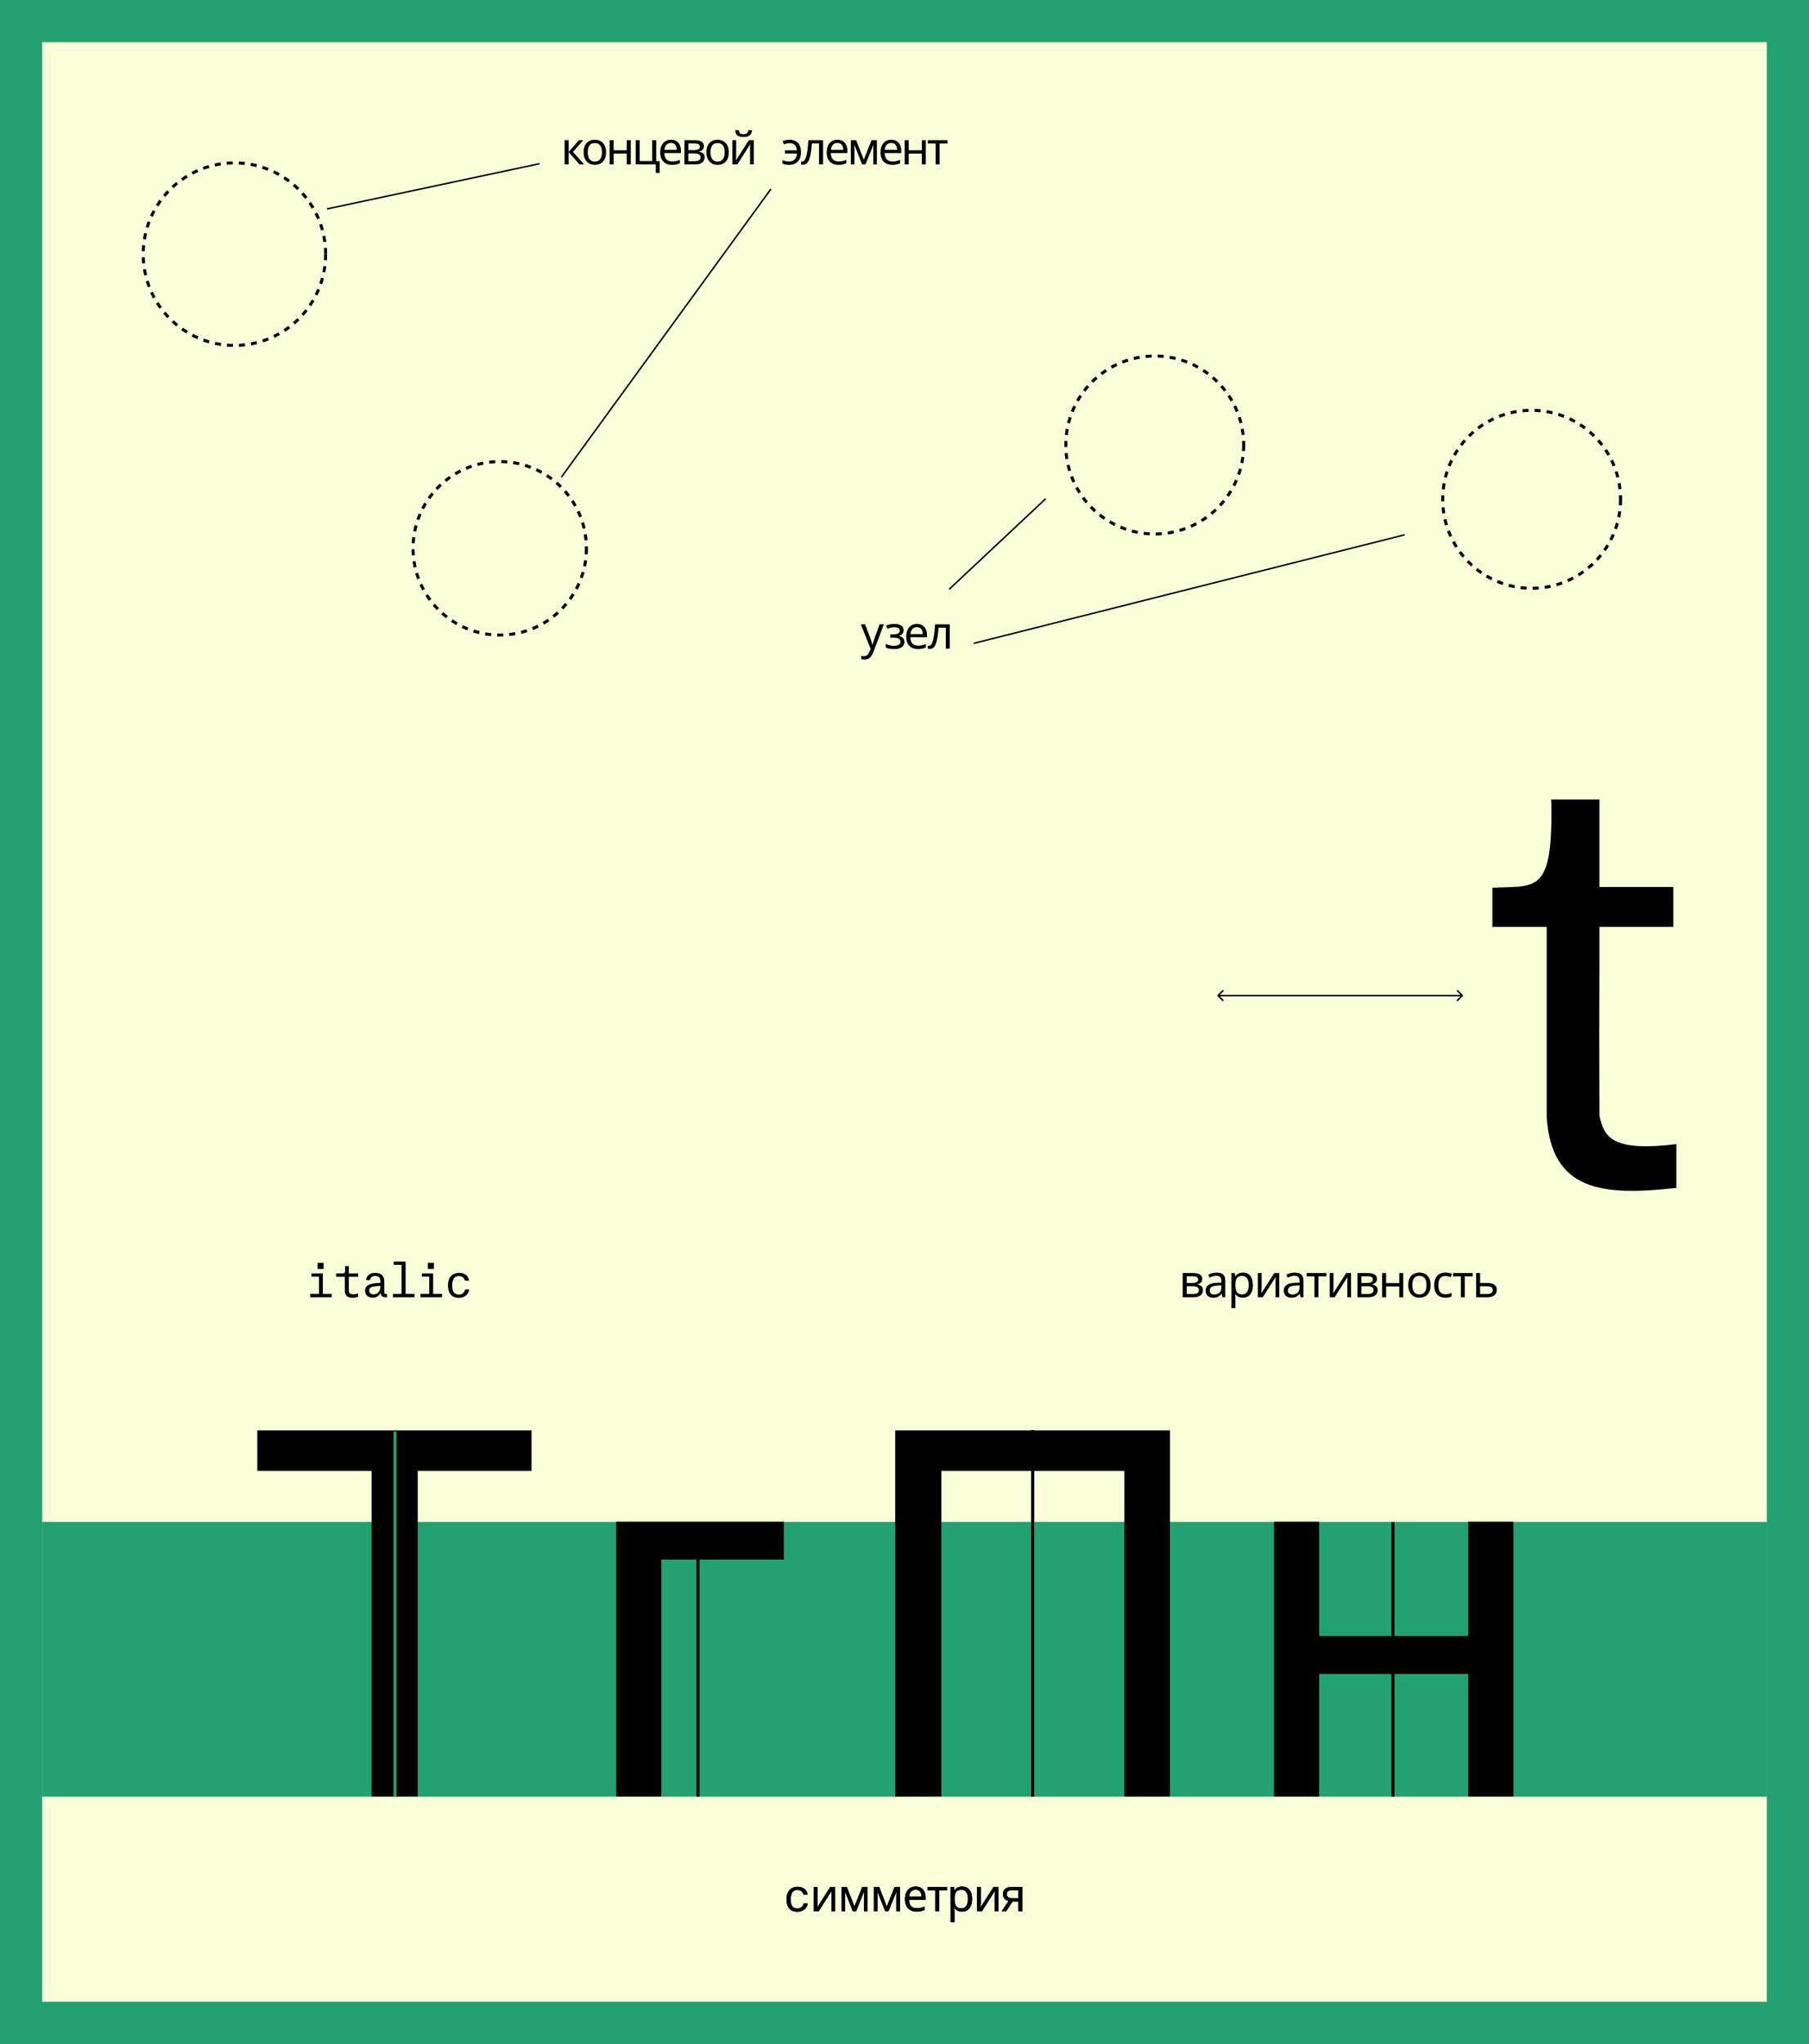 <svg width="1200" height="1355" viewBox="0 0 1200 1355" fill="none" xmlns="http://www.w3.org/2000/svg">
<rect x="0" y="0" width="1200" height="1355" fill="#333333" stroke="none"/>
<rect x="-14" y="14" width="1172" height="1327" transform="matrix(1 0 0 -1 28 1355)" fill="#F9FFD9"/>
<rect x="-14" y="14" width="1172" height="1327" transform="matrix(1 0 0 -1 28 1355)" stroke="#24A172" stroke-width="28"/>
<rect x="28" y="1009" width="1144" height="182" fill="#24A172"/>
<rect x="462" y="1009" width="2" height="182" fill="black"/>
<rect x="684" y="948" width="2" height="243" fill="black"/>
<rect x="923" y="1009" width="2" height="182" fill="black"/>
<path d="M535.71 1255.96H532.92C532.68 1254.52 531.39 1252.93 528.96 1252.93C525.9 1252.93 524.52 1255.33 524.52 1259.02C524.52 1262.83 525.63 1265.23 528.96 1265.23C531.75 1265.23 532.86 1263.16 533.07 1261.84H535.8C535.32 1265.32 532.53 1267.39 528.96 1267.39C524.19 1267.39 521.73 1264.36 521.7 1259.14C521.67 1254.07 524.43 1250.8 529.11 1250.8C532.32 1250.8 535.17 1252.27 535.71 1255.96ZM542.329 1260.73C542.329 1260.91 542.319 1261.17 542.299 1261.51C542.299 1261.83 542.289 1262.18 542.269 1262.56C542.249 1262.92 542.229 1263.27 542.209 1263.61C542.189 1263.93 542.169 1264.19 542.149 1264.39L550.759 1250.92H553.999V1267H551.539V1257.52C551.539 1257.2 551.539 1256.78 551.539 1256.26C551.559 1255.74 551.579 1255.23 551.599 1254.73C551.619 1254.21 551.639 1253.82 551.659 1253.56L543.109 1267H539.839V1250.92H542.329V1260.73ZM575.467 1250.92V1267H573.097V1256.74C573.097 1256.32 573.107 1255.88 573.127 1255.42C573.167 1254.96 573.207 1254.51 573.247 1254.07H573.157L567.907 1267H565.687L560.587 1254.07H560.497C560.537 1254.51 560.557 1254.96 560.557 1255.42C560.577 1255.88 560.587 1256.35 560.587 1256.83V1267H558.217V1250.92H561.727L566.797 1263.85L571.957 1250.92H575.467ZM596.95 1250.92V1267H594.58V1256.74C594.58 1256.32 594.59 1255.88 594.61 1255.42C594.65 1254.96 594.69 1254.51 594.73 1254.07H594.64L589.39 1267H587.17L582.07 1254.07H581.98C582.02 1254.51 582.04 1254.96 582.04 1255.42C582.06 1255.88 582.07 1256.35 582.07 1256.83V1267H579.7V1250.92H583.21L588.28 1263.85L593.44 1250.92H596.95ZM607.392 1250.62C608.772 1250.62 609.952 1250.92 610.932 1251.52C611.932 1252.12 612.692 1252.97 613.212 1254.07C613.752 1255.15 614.022 1256.42 614.022 1257.88V1259.47H603.012C603.052 1261.29 603.512 1262.68 604.392 1263.64C605.292 1264.58 606.542 1265.05 608.142 1265.05C609.162 1265.05 610.062 1264.96 610.842 1264.78C611.642 1264.58 612.462 1264.3 613.302 1263.94V1266.25C612.482 1266.61 611.672 1266.87 610.872 1267.03C610.072 1267.21 609.122 1267.3 608.022 1267.3C606.502 1267.3 605.152 1266.99 603.972 1266.37C602.812 1265.75 601.902 1264.83 601.242 1263.61C600.602 1262.37 600.282 1260.86 600.282 1259.08C600.282 1257.32 600.572 1255.81 601.152 1254.55C601.752 1253.29 602.582 1252.32 603.642 1251.64C604.722 1250.96 605.972 1250.62 607.392 1250.62ZM607.362 1252.78C606.102 1252.78 605.102 1253.19 604.362 1254.01C603.642 1254.81 603.212 1255.93 603.072 1257.37H611.262C611.262 1256.45 611.122 1255.65 610.842 1254.97C610.562 1254.29 610.132 1253.76 609.552 1253.38C608.992 1252.98 608.262 1252.78 607.362 1252.78ZM628.316 1253.14H623.066V1267H620.456V1253.14H615.266V1250.92H628.316V1253.14ZM638.234 1250.62C640.214 1250.62 641.804 1251.31 643.004 1252.69C644.224 1254.07 644.834 1256.15 644.834 1258.93C644.834 1260.75 644.554 1262.29 643.994 1263.55C643.454 1264.79 642.684 1265.73 641.684 1266.37C640.704 1266.99 639.544 1267.3 638.204 1267.3C637.384 1267.3 636.654 1267.19 636.014 1266.97C635.374 1266.75 634.824 1266.47 634.364 1266.13C633.924 1265.77 633.544 1265.38 633.224 1264.96H633.044C633.084 1265.3 633.124 1265.73 633.164 1266.25C633.204 1266.77 633.224 1267.22 633.224 1267.6V1274.2H630.584V1250.92H632.744L633.104 1253.11H633.224C633.544 1252.65 633.924 1252.23 634.364 1251.85C634.824 1251.47 635.364 1251.17 635.984 1250.95C636.624 1250.73 637.374 1250.62 638.234 1250.62ZM637.754 1252.84C636.674 1252.84 635.804 1253.05 635.144 1253.47C634.484 1253.87 634.004 1254.48 633.704 1255.3C633.404 1256.12 633.244 1257.16 633.224 1258.42V1258.93C633.224 1260.25 633.364 1261.37 633.644 1262.29C633.924 1263.21 634.394 1263.91 635.054 1264.39C635.734 1264.87 636.654 1265.11 637.814 1265.11C638.794 1265.11 639.594 1264.84 640.214 1264.3C640.854 1263.76 641.324 1263.03 641.624 1262.11C641.944 1261.17 642.104 1260.1 642.104 1258.9C642.104 1257.06 641.744 1255.59 641.024 1254.49C640.324 1253.39 639.234 1252.84 637.754 1252.84ZM650.631 1260.73C650.631 1260.91 650.621 1261.17 650.601 1261.51C650.601 1261.83 650.591 1262.18 650.571 1262.56C650.551 1262.92 650.531 1263.27 650.511 1263.61C650.491 1263.93 650.471 1264.19 650.451 1264.39L659.061 1250.92H662.301V1267H659.841V1257.52C659.841 1257.2 659.841 1256.78 659.841 1256.26C659.861 1255.74 659.881 1255.23 659.901 1254.73C659.921 1254.21 659.941 1253.82 659.961 1253.56L651.411 1267H648.141V1250.92H650.631V1260.73ZM667.508 1267H664.448L669.038 1260.25C668.418 1260.09 667.818 1259.84 667.238 1259.5C666.658 1259.14 666.188 1258.65 665.828 1258.03C665.468 1257.39 665.288 1256.6 665.288 1255.66C665.288 1254.12 665.808 1252.95 666.848 1252.15C667.888 1251.33 669.268 1250.92 670.988 1250.92H678.188V1267H675.548V1260.61H671.648L667.508 1267ZM667.838 1255.69C667.838 1256.61 668.178 1257.3 668.858 1257.76C669.558 1258.2 670.528 1258.42 671.768 1258.42H675.548V1253.11H671.258C670.038 1253.11 669.158 1253.35 668.618 1253.83C668.098 1254.31 667.838 1254.93 667.838 1255.69Z" fill="black"/>
<circle cx="155.5" cy="168.5" r="60.5" stroke="black" stroke-width="2" stroke-dasharray="4 4"/>
<circle cx="331.5" cy="363.5" r="57.5" stroke="black" stroke-width="2" stroke-dasharray="4 4"/>
<circle cx="766" cy="295" r="59" stroke="black" stroke-width="2" stroke-dasharray="4 4"/>
<circle cx="1016" cy="331" r="59" stroke="black" stroke-width="2" stroke-dasharray="4 4"/>
<path d="M1061 739.5C1064 754.5 1070 763.5 1112 758.5V787.5C1063 793 1029.2 789.7 1026 740.5V614.5H990V588.5C1019 587 1030.5 593.5 1029 530H1061V588H1110V614.5H1061V634.5L1060.88 687.125L1061 739.5Z" fill="black"/>
<path d="M807.646 659.646C807.451 659.842 807.451 660.158 807.646 660.354L810.828 663.536C811.024 663.731 811.34 663.731 811.536 663.536C811.731 663.34 811.731 663.024 811.536 662.828L808.707 660L811.536 657.172C811.731 656.976 811.731 656.66 811.536 656.464C811.34 656.269 811.024 656.269 810.828 656.464L807.646 659.646ZM970.354 660.354C970.549 660.158 970.549 659.842 970.354 659.646L967.172 656.464C966.976 656.269 966.66 656.269 966.464 656.464C966.269 656.66 966.269 656.976 966.464 657.172L969.293 660L966.464 662.828C966.269 663.024 966.269 663.34 966.464 663.536C966.66 663.731 966.976 663.731 967.172 663.536L970.354 660.354ZM808 660.5H970V659.5H808V660.5Z" fill="black"/>
<path d="M571.03 413.92H573.85L577.33 423.07C577.53 423.61 577.71 424.13 577.87 424.63C578.05 425.13 578.21 425.62 578.35 426.1C578.49 426.56 578.6 427.01 578.68 427.45H578.8C578.92 426.95 579.11 426.3 579.37 425.5C579.63 424.68 579.9 423.86 580.18 423.04L583.45 413.92H586.3L579.37 432.22C578.99 433.22 578.54 434.09 578.02 434.83C577.52 435.59 576.9 436.17 576.16 436.57C575.44 436.99 574.56 437.2 573.52 437.2C573.04 437.2 572.62 437.17 572.26 437.11C571.9 437.07 571.59 437.02 571.33 436.96V434.86C571.55 434.9 571.81 434.94 572.11 434.98C572.43 435.02 572.76 435.04 573.1 435.04C573.72 435.04 574.25 434.92 574.69 434.68C575.15 434.46 575.54 434.13 575.86 433.69C576.18 433.27 576.45 432.77 576.67 432.19L577.51 430.06L571.03 413.92ZM593.373 413.62C594.593 413.62 595.653 413.79 596.553 414.13C597.453 414.45 598.153 414.93 598.653 415.57C599.153 416.19 599.403 416.95 599.403 417.85C599.403 418.83 599.133 419.61 598.593 420.19C598.053 420.75 597.313 421.16 596.373 421.42V421.54C597.013 421.72 597.603 421.97 598.143 422.29C598.683 422.61 599.113 423.03 599.433 423.55C599.773 424.07 599.943 424.74 599.943 425.56C599.943 426.44 599.693 427.24 599.193 427.96C598.713 428.68 597.963 429.25 596.943 429.67C595.943 430.09 594.653 430.3 593.073 430.3C592.313 430.3 591.583 430.26 590.883 430.18C590.203 430.1 589.583 429.98 589.023 429.82C588.483 429.66 588.003 429.47 587.583 429.25V426.88C588.263 427.2 589.063 427.49 589.983 427.75C590.923 428.01 591.943 428.14 593.043 428.14C593.843 428.14 594.563 428.05 595.203 427.87C595.863 427.69 596.383 427.41 596.763 427.03C597.143 426.63 597.333 426.09 597.333 425.41C597.333 424.79 597.163 424.29 596.823 423.91C596.483 423.51 595.973 423.21 595.293 423.01C594.633 422.81 593.783 422.71 592.743 422.71H590.583V420.55H592.323C593.703 420.55 594.803 420.37 595.623 420.01C596.463 419.63 596.883 418.99 596.883 418.09C596.883 417.33 596.563 416.76 595.923 416.38C595.303 416 594.403 415.81 593.223 415.81C592.343 415.81 591.563 415.9 590.883 416.08C590.223 416.24 589.493 416.49 588.693 416.83L587.763 414.73C588.623 414.35 589.523 414.07 590.463 413.89C591.403 413.71 592.373 413.62 593.373 413.62ZM608.26 413.62C609.64 413.62 610.82 413.92 611.8 414.52C612.8 415.12 613.56 415.97 614.08 417.07C614.62 418.15 614.89 419.42 614.89 420.88V422.47H603.88C603.92 424.29 604.38 425.68 605.26 426.64C606.16 427.58 607.41 428.05 609.01 428.05C610.03 428.05 610.93 427.96 611.71 427.78C612.51 427.58 613.33 427.3 614.17 426.94V429.25C613.35 429.61 612.54 429.87 611.74 430.03C610.94 430.21 609.99 430.3 608.89 430.3C607.37 430.3 606.02 429.99 604.84 429.37C603.68 428.75 602.77 427.83 602.11 426.61C601.47 425.37 601.15 423.86 601.15 422.08C601.15 420.32 601.44 418.81 602.02 417.55C602.62 416.29 603.45 415.32 604.51 414.64C605.59 413.96 606.84 413.62 608.26 413.62ZM608.23 415.78C606.97 415.78 605.97 416.19 605.23 417.01C604.51 417.81 604.08 418.93 603.94 420.37H612.13C612.13 419.45 611.99 418.65 611.71 417.97C611.43 417.29 611 416.76 610.42 416.38C609.86 415.98 609.13 415.78 608.23 415.78ZM630.024 430H627.354V416.11H622.614C622.414 418.65 622.164 420.82 621.864 422.62C621.564 424.4 621.184 425.85 620.724 426.97C620.264 428.09 619.714 428.91 619.074 429.43C618.434 429.95 617.684 430.21 616.824 430.21C616.564 430.21 616.304 430.19 616.044 430.15C615.804 430.13 615.604 430.08 615.444 430V428.02C615.564 428.06 615.694 428.09 615.834 428.11C615.974 428.13 616.114 428.14 616.254 428.14C616.694 428.14 617.094 427.96 617.454 427.6C617.814 427.24 618.134 426.69 618.414 425.95C618.714 425.21 618.984 424.28 619.224 423.16C619.464 422.02 619.674 420.68 619.854 419.14C620.034 417.6 620.194 415.86 620.334 413.92H630.024V430Z" fill="black"/>
<path d="M384.06 92.92H386.94L380.07 100.66L387.51 109H384.45L377.19 100.84V109H374.55V92.92H377.19V100.72L384.06 92.92ZM402.023 100.93C402.023 102.27 401.843 103.46 401.483 104.5C401.143 105.52 400.643 106.39 399.983 107.11C399.343 107.83 398.553 108.38 397.613 108.76C396.693 109.12 395.663 109.3 394.523 109.3C393.463 109.3 392.483 109.12 391.583 108.76C390.683 108.38 389.903 107.83 389.243 107.11C388.583 106.39 388.063 105.52 387.683 104.5C387.323 103.46 387.143 102.27 387.143 100.93C387.143 99.15 387.443 97.65 388.043 96.43C388.643 95.19 389.503 94.25 390.623 93.61C391.743 92.95 393.073 92.62 394.613 92.62C396.073 92.62 397.353 92.95 398.453 93.61C399.573 94.25 400.443 95.19 401.063 96.43C401.703 97.65 402.023 99.15 402.023 100.93ZM389.873 100.93C389.873 102.19 390.033 103.29 390.353 104.23C390.693 105.15 391.213 105.86 391.913 106.36C392.613 106.86 393.503 107.11 394.583 107.11C395.663 107.11 396.553 106.86 397.253 106.36C397.953 105.86 398.463 105.15 398.783 104.23C399.123 103.29 399.293 102.19 399.293 100.93C399.293 99.65 399.123 98.56 398.783 97.66C398.443 96.76 397.923 96.07 397.223 95.59C396.543 95.09 395.653 94.84 394.553 94.84C392.913 94.84 391.723 95.38 390.983 96.46C390.243 97.54 389.873 99.03 389.873 100.93ZM407.047 92.92V99.61H415.777V92.92H418.417V109H415.777V101.83H407.047V109H404.407V92.92H407.047ZM437.579 114.58H434.999V109H421.709V92.92H424.349V106.78H432.659V92.92H435.299V106.81H437.579V114.58ZM445.074 92.62C446.454 92.62 447.634 92.92 448.614 93.52C449.614 94.12 450.374 94.97 450.894 96.07C451.434 97.15 451.704 98.42 451.704 99.88V101.47H440.694C440.734 103.29 441.194 104.68 442.074 105.64C442.974 106.58 444.224 107.05 445.824 107.05C446.844 107.05 447.744 106.96 448.524 106.78C449.324 106.58 450.144 106.3 450.984 105.94V108.25C450.164 108.61 449.354 108.87 448.554 109.03C447.754 109.21 446.804 109.3 445.704 109.3C444.184 109.3 442.834 108.99 441.654 108.37C440.494 107.75 439.584 106.83 438.924 105.61C438.284 104.37 437.964 102.86 437.964 101.08C437.964 99.32 438.254 97.81 438.834 96.55C439.434 95.29 440.264 94.32 441.324 93.64C442.404 92.96 443.654 92.62 445.074 92.62ZM445.044 94.78C443.784 94.78 442.784 95.19 442.044 96.01C441.324 96.81 440.894 97.93 440.754 99.37H448.944C448.944 98.45 448.804 97.65 448.524 96.97C448.244 96.29 447.814 95.76 447.234 95.38C446.674 94.98 445.944 94.78 445.044 94.78ZM466.927 96.97C466.927 97.97 466.627 98.75 466.027 99.31C465.427 99.87 464.657 100.25 463.717 100.45V100.57C464.717 100.71 465.587 101.07 466.327 101.65C467.067 102.21 467.437 103.09 467.437 104.29C467.437 104.97 467.307 105.6 467.047 106.18C466.807 106.76 466.427 107.26 465.907 107.68C465.387 108.1 464.717 108.43 463.897 108.67C463.077 108.89 462.087 109 460.927 109H453.997V92.92H460.897C462.037 92.92 463.057 93.05 463.957 93.31C464.877 93.55 465.597 93.97 466.117 94.57C466.657 95.15 466.927 95.95 466.927 96.97ZM464.707 104.29C464.707 103.37 464.357 102.71 463.657 102.31C462.957 101.91 461.927 101.71 460.567 101.71H456.637V106.87H460.627C461.947 106.87 462.957 106.68 463.657 106.3C464.357 105.9 464.707 105.23 464.707 104.29ZM464.257 97.3C464.257 96.54 463.977 95.99 463.417 95.65C462.877 95.29 461.987 95.11 460.747 95.11H456.637V99.52H460.267C461.567 99.52 462.557 99.34 463.237 98.98C463.917 98.62 464.257 98.06 464.257 97.3ZM483.462 100.93C483.462 102.27 483.282 103.46 482.922 104.5C482.582 105.52 482.082 106.39 481.422 107.11C480.782 107.83 479.992 108.38 479.052 108.76C478.132 109.12 477.102 109.3 475.962 109.3C474.902 109.3 473.922 109.12 473.022 108.76C472.122 108.38 471.342 107.83 470.682 107.11C470.022 106.39 469.502 105.52 469.122 104.5C468.762 103.46 468.582 102.27 468.582 100.93C468.582 99.15 468.882 97.65 469.482 96.43C470.082 95.19 470.942 94.25 472.062 93.61C473.182 92.95 474.512 92.62 476.052 92.62C477.512 92.62 478.792 92.95 479.892 93.61C481.012 94.25 481.882 95.19 482.502 96.43C483.142 97.65 483.462 99.15 483.462 100.93ZM471.312 100.93C471.312 102.19 471.472 103.29 471.792 104.23C472.132 105.15 472.652 105.86 473.352 106.36C474.052 106.86 474.942 107.11 476.022 107.11C477.102 107.11 477.992 106.86 478.692 106.36C479.392 105.86 479.902 105.15 480.222 104.23C480.562 103.29 480.732 102.19 480.732 100.93C480.732 99.65 480.562 98.56 480.222 97.66C479.882 96.76 479.362 96.07 478.662 95.59C477.982 95.09 477.092 94.84 475.992 94.84C474.352 94.84 473.162 95.38 472.422 96.46C471.682 97.54 471.312 99.03 471.312 100.93ZM498.866 86.26C498.786 87.26 498.536 88.1 498.116 88.78C497.716 89.46 497.116 89.97 496.316 90.31C495.516 90.65 494.476 90.82 493.196 90.82C491.896 90.82 490.846 90.65 490.046 90.31C489.266 89.97 488.696 89.47 488.336 88.81C487.976 88.13 487.756 87.28 487.676 86.26H490.136C490.236 87.34 490.516 88.07 490.976 88.45C491.456 88.81 492.216 88.99 493.256 88.99C494.176 88.99 494.896 88.8 495.416 88.42C495.956 88.02 496.276 87.3 496.376 86.26H498.866ZM488.336 102.73C488.336 102.91 488.326 103.17 488.306 103.51C488.306 103.83 488.296 104.18 488.276 104.56C488.256 104.92 488.236 105.27 488.216 105.61C488.196 105.93 488.176 106.19 488.156 106.39L496.766 92.92H500.006V109H497.546V99.52C497.546 99.2 497.546 98.78 497.546 98.26C497.566 97.74 497.586 97.23 497.606 96.73C497.626 96.21 497.646 95.82 497.666 95.56L489.116 109H485.846V92.92H488.336V102.73ZM523.293 109.3C522.373 109.3 521.573 109.22 520.893 109.06C520.233 108.92 519.613 108.71 519.033 108.43V106.15C519.633 106.39 520.283 106.6 520.983 106.78C521.683 106.96 522.473 107.05 523.353 107.05C524.393 107.05 525.293 106.87 526.053 106.51C526.813 106.13 527.413 105.55 527.853 104.77C528.293 103.99 528.543 103 528.603 101.8H520.683V99.64H528.573C528.433 98 527.963 96.8 527.163 96.04C526.383 95.28 525.233 94.9 523.713 94.9C523.133 94.9 522.493 94.98 521.793 95.14C521.113 95.3 520.503 95.48 519.963 95.68L519.213 93.55C519.793 93.29 520.483 93.07 521.283 92.89C522.083 92.71 522.883 92.62 523.683 92.62C525.183 92.62 526.503 92.9 527.643 93.46C528.803 94.02 529.703 94.91 530.343 96.13C531.003 97.35 531.333 98.96 531.333 100.96C531.333 102.86 530.983 104.43 530.283 105.67C529.603 106.91 528.653 107.83 527.433 108.43C526.233 109.01 524.853 109.3 523.293 109.3ZM545.978 109H543.308V95.11H538.568C538.368 97.65 538.118 99.82 537.818 101.62C537.518 103.4 537.138 104.85 536.678 105.97C536.218 107.09 535.668 107.91 535.028 108.43C534.388 108.95 533.638 109.21 532.778 109.21C532.518 109.21 532.258 109.19 531.998 109.15C531.758 109.13 531.558 109.08 531.398 109V107.02C531.518 107.06 531.648 107.09 531.788 107.11C531.928 107.13 532.068 107.14 532.208 107.14C532.648 107.14 533.048 106.96 533.408 106.6C533.768 106.24 534.088 105.69 534.368 104.95C534.668 104.21 534.938 103.28 535.178 102.16C535.418 101.02 535.628 99.68 535.808 98.14C535.988 96.6 536.148 94.86 536.288 92.92H545.978V109ZM555.491 92.62C556.871 92.62 558.051 92.92 559.031 93.52C560.031 94.12 560.791 94.97 561.311 96.07C561.851 97.15 562.121 98.42 562.121 99.88V101.47H551.111C551.151 103.29 551.611 104.68 552.491 105.64C553.391 106.58 554.641 107.05 556.241 107.05C557.261 107.05 558.161 106.96 558.941 106.78C559.741 106.58 560.561 106.3 561.401 105.94V108.25C560.581 108.61 559.771 108.87 558.971 109.03C558.171 109.21 557.221 109.3 556.121 109.3C554.601 109.3 553.251 108.99 552.071 108.37C550.911 107.75 550.001 106.83 549.341 105.61C548.701 104.37 548.381 102.86 548.381 101.08C548.381 99.32 548.671 97.81 549.251 96.55C549.851 95.29 550.681 94.32 551.741 93.64C552.821 92.96 554.071 92.62 555.491 92.62ZM555.461 94.78C554.201 94.78 553.201 95.19 552.461 96.01C551.741 96.81 551.311 97.93 551.171 99.37H559.361C559.361 98.45 559.221 97.65 558.941 96.97C558.661 96.29 558.231 95.76 557.651 95.38C557.091 94.98 556.361 94.78 555.461 94.78ZM581.665 92.92V109H579.295V98.74C579.295 98.32 579.305 97.88 579.325 97.42C579.365 96.96 579.405 96.51 579.445 96.07H579.355L574.105 109H571.885L566.785 96.07H566.695C566.735 96.51 566.755 96.96 566.755 97.42C566.775 97.88 566.785 98.35 566.785 98.83V109H564.415V92.92H567.925L572.995 105.85L578.155 92.92H581.665ZM591.208 92.62C592.588 92.62 593.768 92.92 594.748 93.52C595.748 94.12 596.508 94.97 597.028 96.07C597.568 97.15 597.838 98.42 597.838 99.88V101.47H586.828C586.868 103.29 587.328 104.68 588.208 105.64C589.108 106.58 590.358 107.05 591.958 107.05C592.978 107.05 593.878 106.96 594.658 106.78C595.458 106.58 596.278 106.3 597.118 105.94V108.25C596.298 108.61 595.488 108.87 594.688 109.03C593.888 109.21 592.938 109.3 591.838 109.3C590.318 109.3 588.968 108.99 587.788 108.37C586.628 107.75 585.718 106.83 585.058 105.61C584.418 104.37 584.098 102.86 584.098 101.08C584.098 99.32 584.388 97.81 584.968 96.55C585.568 95.29 586.398 94.32 587.458 93.64C588.538 92.96 589.788 92.62 591.208 92.62ZM591.178 94.78C589.918 94.78 588.918 95.19 588.178 96.01C587.458 96.81 587.028 97.93 586.888 99.37H595.078C595.078 98.45 594.938 97.65 594.658 96.97C594.378 96.29 593.948 95.76 593.368 95.38C592.808 94.98 592.078 94.78 591.178 94.78ZM602.771 92.92V99.61H611.501V92.92H614.141V109H611.501V101.83H602.771V109H600.131V92.92H602.771ZM628.533 95.14H623.283V109H620.673V95.14H615.483V92.92H628.533V95.14Z" fill="black"/>
<path d="M210.65 841.22V837.2H214.67V841.22H210.65ZM220.07 860H205.76V857.75H211.58V846.35H206.63V844.19H214.16V857.75H220.07V860ZM228.729 855.59V846.44H222.999V844.19H227.259C228.489 844.19 228.909 843.77 228.909 842.54V839.33H231.399V844.19H237.579V846.44H231.399V855.38C231.399 857.45 232.569 858.05 234.219 858.05C235.719 858.05 236.439 857.78 237.579 857.42V859.67C236.709 860 235.599 860.36 234.039 860.36C230.169 860.36 228.729 858.56 228.729 855.59ZM244.889 855.53C244.889 857.21 246.029 858.08 247.799 858.08C249.809 858.08 252.359 856.73 252.359 852.83V852.47C248.939 852.62 246.779 852.89 245.759 853.64C245.159 854.09 244.889 854.69 244.889 855.53ZM252.389 857.15C251.459 859.13 249.719 860.27 247.319 860.27C244.139 860.27 242.189 858.5 242.189 855.68C242.189 853.94 242.939 852.59 244.559 851.78C246.209 850.91 248.819 850.58 252.359 850.46V849.65C252.359 846.98 251.159 845.9 248.909 845.9C246.329 845.9 245.609 847.37 245.489 848.6H242.879C243.059 845.96 245.039 843.8 248.909 843.8C252.569 843.8 254.939 845.51 254.939 849.59V856.61C254.939 857.57 255.209 857.81 256.169 857.81H256.709V860H255.869C253.499 860 252.689 859.13 252.569 857.15H252.389ZM274.938 860H260.628V857.75H266.388V838.52H261.198V836.36H269.058V857.75H274.938V860ZM283.808 841.22V837.2H287.828V841.22H283.808ZM293.228 860H278.918V857.75H284.738V846.35H279.788V844.19H287.318V857.75H293.228V860ZM311.157 848.96H308.367C308.127 847.52 306.837 845.93 304.407 845.93C301.347 845.93 299.967 848.33 299.967 852.02C299.967 855.83 301.077 858.23 304.407 858.23C307.197 858.23 308.307 856.16 308.517 854.84H311.247C310.767 858.32 307.977 860.39 304.407 860.39C299.637 860.39 297.177 857.36 297.147 852.14C297.117 847.07 299.877 843.8 304.557 843.8C307.767 843.8 310.617 845.27 311.157 848.96Z" fill="black"/>
<path d="M797.48 847.97C797.48 848.97 797.18 849.75 796.58 850.31C795.98 850.87 795.21 851.25 794.27 851.45V851.57C795.27 851.71 796.14 852.07 796.88 852.65C797.62 853.21 797.99 854.09 797.99 855.29C797.99 855.97 797.86 856.6 797.6 857.18C797.36 857.76 796.98 858.26 796.46 858.68C795.94 859.1 795.27 859.43 794.45 859.67C793.63 859.89 792.64 860 791.48 860H784.55V843.92H791.45C792.59 843.92 793.61 844.05 794.51 844.31C795.43 844.55 796.15 844.97 796.67 845.57C797.21 846.15 797.48 846.95 797.48 847.97ZM795.26 855.29C795.26 854.37 794.91 853.71 794.21 853.31C793.51 852.91 792.48 852.71 791.12 852.71H787.19V857.87H791.18C792.5 857.87 793.51 857.68 794.21 857.3C794.91 856.9 795.26 856.23 795.26 855.29ZM794.81 848.3C794.81 847.54 794.53 846.99 793.97 846.65C793.43 846.29 792.54 846.11 791.3 846.11H787.19V850.52H790.82C792.12 850.52 793.11 850.34 793.79 849.98C794.47 849.62 794.81 849.06 794.81 848.3ZM807.025 843.65C808.985 843.65 810.435 844.08 811.375 844.94C812.315 845.8 812.785 847.17 812.785 849.05V860H810.865L810.355 857.72H810.235C809.775 858.3 809.295 858.79 808.795 859.19C808.315 859.57 807.755 859.85 807.115 860.03C806.495 860.21 805.735 860.3 804.835 860.3C803.875 860.3 803.005 860.13 802.225 859.79C801.465 859.45 800.865 858.93 800.425 858.23C799.985 857.51 799.765 856.61 799.765 855.53C799.765 853.93 800.395 852.7 801.655 851.84C802.915 850.96 804.855 850.48 807.475 850.4L810.205 850.31V849.35C810.205 848.01 809.915 847.08 809.335 846.56C808.755 846.04 807.935 845.78 806.875 845.78C806.035 845.78 805.235 845.91 804.475 846.17C803.715 846.41 803.005 846.69 802.345 847.01L801.535 845.03C802.235 844.65 803.065 844.33 804.025 844.07C804.985 843.79 805.985 843.65 807.025 843.65ZM807.805 852.23C805.805 852.31 804.415 852.63 803.635 853.19C802.875 853.75 802.495 854.54 802.495 855.56C802.495 856.46 802.765 857.12 803.305 857.54C803.865 857.96 804.575 858.17 805.435 858.17C806.795 858.17 807.925 857.8 808.825 857.06C809.725 856.3 810.175 855.14 810.175 853.58V852.14L807.805 852.23ZM824.502 843.62C826.482 843.62 828.072 844.31 829.272 845.69C830.492 847.07 831.102 849.15 831.102 851.93C831.102 853.75 830.822 855.29 830.262 856.55C829.722 857.79 828.952 858.73 827.952 859.37C826.972 859.99 825.812 860.3 824.472 860.3C823.652 860.3 822.922 860.19 822.282 859.97C821.642 859.75 821.092 859.47 820.632 859.13C820.192 858.77 819.812 858.38 819.492 857.96H819.312C819.352 858.3 819.392 858.73 819.432 859.25C819.472 859.77 819.492 860.22 819.492 860.6V867.2H816.852V843.92H819.012L819.372 846.11H819.492C819.812 845.65 820.192 845.23 820.632 844.85C821.092 844.47 821.632 844.17 822.252 843.95C822.892 843.73 823.642 843.62 824.502 843.62ZM824.022 845.84C822.942 845.84 822.072 846.05 821.412 846.47C820.752 846.87 820.272 847.48 819.972 848.3C819.672 849.12 819.512 850.16 819.492 851.42V851.93C819.492 853.25 819.632 854.37 819.912 855.29C820.192 856.21 820.662 856.91 821.322 857.39C822.002 857.87 822.922 858.11 824.082 858.11C825.062 858.11 825.862 857.84 826.482 857.3C827.122 856.76 827.592 856.03 827.892 855.11C828.212 854.17 828.372 853.1 828.372 851.9C828.372 850.06 828.012 848.59 827.292 847.49C826.592 846.39 825.502 845.84 824.022 845.84ZM836.899 853.73C836.899 853.91 836.889 854.17 836.869 854.51C836.869 854.83 836.859 855.18 836.839 855.56C836.819 855.92 836.799 856.27 836.779 856.61C836.759 856.93 836.739 857.19 836.719 857.39L845.329 843.92H848.569V860H846.109V850.52C846.109 850.2 846.109 849.78 846.109 849.26C846.129 848.74 846.149 848.23 846.169 847.73C846.189 847.21 846.209 846.82 846.229 846.56L837.679 860H834.409V843.92H836.899V853.73ZM858.876 843.65C860.836 843.65 862.286 844.08 863.226 844.94C864.166 845.8 864.636 847.17 864.636 849.05V860H862.716L862.206 857.72H862.086C861.626 858.3 861.146 858.79 860.646 859.19C860.166 859.57 859.606 859.85 858.966 860.03C858.346 860.21 857.586 860.3 856.686 860.3C855.726 860.3 854.856 860.13 854.076 859.79C853.316 859.45 852.716 858.93 852.276 858.23C851.836 857.51 851.616 856.61 851.616 855.53C851.616 853.93 852.246 852.7 853.506 851.84C854.766 850.96 856.706 850.48 859.326 850.4L862.056 850.31V849.35C862.056 848.01 861.766 847.08 861.186 846.56C860.606 846.04 859.786 845.78 858.726 845.78C857.886 845.78 857.086 845.91 856.326 846.17C855.566 846.41 854.856 846.69 854.196 847.01L853.386 845.03C854.086 844.65 854.916 844.33 855.876 844.07C856.836 843.79 857.836 843.65 858.876 843.65ZM859.656 852.23C857.656 852.31 856.266 852.63 855.486 853.19C854.726 853.75 854.346 854.54 854.346 855.56C854.346 856.46 854.616 857.12 855.156 857.54C855.716 857.96 856.426 858.17 857.286 858.17C858.646 858.17 859.776 857.8 860.676 857.06C861.576 856.3 862.026 855.14 862.026 853.58V852.14L859.656 852.23ZM879.802 846.14H874.552V860H871.942V846.14H866.752V843.92H879.802V846.14ZM884.56 853.73C884.56 853.91 884.55 854.17 884.53 854.51C884.53 854.83 884.52 855.18 884.5 855.56C884.48 855.92 884.46 856.27 884.44 856.61C884.42 856.93 884.4 857.19 884.38 857.39L892.99 843.92H896.23V860H893.77V850.52C893.77 850.2 893.77 849.78 893.77 849.26C893.79 848.74 893.81 848.23 893.83 847.73C893.85 847.21 893.87 846.82 893.89 846.56L885.34 860H882.07V843.92H884.56V853.73ZM913.377 847.97C913.377 848.97 913.077 849.75 912.477 850.31C911.877 850.87 911.107 851.25 910.167 851.45V851.57C911.167 851.71 912.037 852.07 912.777 852.65C913.517 853.21 913.887 854.09 913.887 855.29C913.887 855.97 913.757 856.6 913.497 857.18C913.257 857.76 912.877 858.26 912.357 858.68C911.837 859.1 911.167 859.43 910.347 859.67C909.527 859.89 908.537 860 907.377 860H900.447V843.92H907.347C908.487 843.92 909.507 844.05 910.407 844.31C911.327 844.55 912.047 844.97 912.567 845.57C913.107 846.15 913.377 846.95 913.377 847.97ZM911.157 855.29C911.157 854.37 910.807 853.71 910.107 853.31C909.407 852.91 908.377 852.71 907.017 852.71H903.087V857.87H907.077C908.397 857.87 909.407 857.68 910.107 857.3C910.807 856.9 911.157 856.23 911.157 855.29ZM910.707 848.3C910.707 847.54 910.427 846.99 909.867 846.65C909.327 846.29 908.437 846.11 907.197 846.11H903.087V850.52H906.717C908.017 850.52 909.007 850.34 909.687 849.98C910.367 849.62 910.707 849.06 910.707 848.3ZM919.472 843.92V850.61H928.202V843.92H930.842V860H928.202V852.83H919.472V860H916.832V843.92H919.472ZM949.014 851.93C949.014 853.27 948.834 854.46 948.474 855.5C948.134 856.52 947.634 857.39 946.974 858.11C946.334 858.83 945.544 859.38 944.604 859.76C943.684 860.12 942.654 860.3 941.514 860.3C940.454 860.3 939.474 860.12 938.574 859.76C937.674 859.38 936.894 858.83 936.234 858.11C935.574 857.39 935.054 856.52 934.674 855.5C934.314 854.46 934.134 853.27 934.134 851.93C934.134 850.15 934.434 848.65 935.034 847.43C935.634 846.19 936.494 845.25 937.614 844.61C938.734 843.95 940.064 843.62 941.604 843.62C943.064 843.62 944.344 843.95 945.444 844.61C946.564 845.25 947.434 846.19 948.054 847.43C948.694 848.65 949.014 850.15 949.014 851.93ZM936.864 851.93C936.864 853.19 937.024 854.29 937.344 855.23C937.684 856.15 938.204 856.86 938.904 857.36C939.604 857.86 940.494 858.11 941.574 858.11C942.654 858.11 943.544 857.86 944.244 857.36C944.944 856.86 945.454 856.15 945.774 855.23C946.114 854.29 946.284 853.19 946.284 851.93C946.284 850.65 946.114 849.56 945.774 848.66C945.434 847.76 944.914 847.07 944.214 846.59C943.534 846.09 942.644 845.84 941.544 845.84C939.904 845.84 938.714 846.38 937.974 847.46C937.234 848.54 936.864 850.03 936.864 851.93ZM958.748 860.3C957.328 860.3 956.058 860.01 954.938 859.43C953.838 858.85 952.968 857.95 952.328 856.73C951.708 855.51 951.398 853.95 951.398 852.05C951.398 850.07 951.728 848.46 952.388 847.22C953.048 845.98 953.938 845.07 955.058 844.49C956.198 843.91 957.488 843.62 958.928 843.62C959.748 843.62 960.538 843.71 961.298 843.89C962.058 844.05 962.678 844.25 963.158 844.49L962.348 846.68C961.868 846.5 961.308 846.33 960.668 846.17C960.028 846.01 959.428 845.93 958.868 845.93C957.788 845.93 956.898 846.16 956.198 846.62C955.498 847.08 954.978 847.76 954.638 848.66C954.298 849.56 954.128 850.68 954.128 852.02C954.128 853.3 954.298 854.39 954.638 855.29C954.978 856.19 955.488 856.87 956.168 857.33C956.848 857.79 957.698 858.02 958.718 858.02C959.598 858.02 960.368 857.93 961.028 857.75C961.708 857.57 962.328 857.35 962.888 857.09V859.43C962.348 859.71 961.748 859.92 961.088 860.06C960.448 860.22 959.668 860.3 958.748 860.3ZM976.912 846.14H971.662V860H969.052V846.14H963.862V843.92H976.912V846.14ZM986.59 850.52C987.99 850.52 989.15 850.69 990.07 851.03C990.99 851.37 991.68 851.88 992.14 852.56C992.62 853.22 992.86 854.06 992.86 855.08C992.86 856.08 992.63 856.95 992.17 857.69C991.73 858.43 991.04 859 990.1 859.4C989.16 859.8 987.95 860 986.47 860H979.18V843.92H981.82V850.52H986.59ZM990.22 855.23C990.22 854.25 989.87 853.59 989.17 853.25C988.49 852.89 987.53 852.71 986.29 852.71H981.82V857.87H986.35C987.47 857.87 988.39 857.67 989.11 857.27C989.85 856.87 990.22 856.19 990.22 855.23Z" fill="black"/>
<line x1="629.658" y1="390.635" x2="693.658" y2="330.635" stroke="black"/>
<line x1="645.878" y1="426.515" x2="931.878" y2="354.515" stroke="black"/>
<line x1="511.404" y1="125.294" x2="372.404" y2="316.294" stroke="black"/>
<line x1="216.896" y1="138.511" x2="357.896" y2="108.511" stroke="black"/>
<rect x="28" y="1009" width="1144" height="182" fill="#24A172"/>
<path d="M277.104 1191H246.504V975.1H170.684V948.24H352.584V975.1H277.104V1191ZM519.97 1008.76V1033.92H438.71V1191H408.79V1008.76H519.97ZM593.84 1191V948.24H776.08V1191H745.82V975.1H624.44V1191H593.84ZM875.052 1008.76V1084.58H973.992V1008.76H1003.91V1191H973.992V1109.74H875.052V1191H845.132V1008.76H875.052Z" fill="black"/>
<rect x="261" y="949" width="2" height="242" fill="#24A172"/>
<rect x="462" y="1009" width="2" height="182" fill="black"/>
<rect x="684" y="948" width="2" height="243" fill="black"/>
<rect x="923" y="1009" width="2" height="182" fill="black"/>
<path d="M535.71 1255.96H532.92C532.68 1254.52 531.39 1252.93 528.96 1252.93C525.9 1252.93 524.52 1255.33 524.52 1259.02C524.52 1262.83 525.63 1265.23 528.96 1265.23C531.75 1265.23 532.86 1263.16 533.07 1261.84H535.8C535.32 1265.32 532.53 1267.39 528.96 1267.39C524.19 1267.39 521.73 1264.36 521.7 1259.14C521.67 1254.07 524.43 1250.8 529.11 1250.8C532.32 1250.8 535.17 1252.27 535.71 1255.96ZM542.329 1260.73C542.329 1260.91 542.319 1261.17 542.299 1261.51C542.299 1261.83 542.289 1262.18 542.269 1262.56C542.249 1262.92 542.229 1263.27 542.209 1263.61C542.189 1263.93 542.169 1264.19 542.149 1264.39L550.759 1250.92H553.999V1267H551.539V1257.52C551.539 1257.2 551.539 1256.78 551.539 1256.26C551.559 1255.74 551.579 1255.23 551.599 1254.73C551.619 1254.21 551.639 1253.82 551.659 1253.56L543.109 1267H539.839V1250.92H542.329V1260.73ZM575.467 1250.92V1267H573.097V1256.74C573.097 1256.32 573.107 1255.88 573.127 1255.42C573.167 1254.96 573.207 1254.51 573.247 1254.07H573.157L567.907 1267H565.687L560.587 1254.07H560.497C560.537 1254.51 560.557 1254.96 560.557 1255.42C560.577 1255.88 560.587 1256.35 560.587 1256.83V1267H558.217V1250.92H561.727L566.797 1263.85L571.957 1250.92H575.467ZM596.95 1250.92V1267H594.58V1256.74C594.58 1256.32 594.59 1255.88 594.61 1255.42C594.65 1254.96 594.69 1254.51 594.73 1254.07H594.64L589.39 1267H587.17L582.07 1254.07H581.98C582.02 1254.51 582.04 1254.96 582.04 1255.42C582.06 1255.88 582.07 1256.35 582.07 1256.83V1267H579.7V1250.92H583.21L588.28 1263.85L593.44 1250.92H596.95ZM607.392 1250.62C608.772 1250.62 609.952 1250.92 610.932 1251.52C611.932 1252.12 612.692 1252.97 613.212 1254.07C613.752 1255.15 614.022 1256.42 614.022 1257.88V1259.47H603.012C603.052 1261.29 603.512 1262.68 604.392 1263.64C605.292 1264.58 606.542 1265.05 608.142 1265.05C609.162 1265.05 610.062 1264.96 610.842 1264.78C611.642 1264.58 612.462 1264.3 613.302 1263.94V1266.25C612.482 1266.61 611.672 1266.87 610.872 1267.03C610.072 1267.21 609.122 1267.3 608.022 1267.3C606.502 1267.3 605.152 1266.99 603.972 1266.37C602.812 1265.75 601.902 1264.83 601.242 1263.61C600.602 1262.37 600.282 1260.86 600.282 1259.08C600.282 1257.32 600.572 1255.81 601.152 1254.55C601.752 1253.29 602.582 1252.32 603.642 1251.64C604.722 1250.96 605.972 1250.62 607.392 1250.62ZM607.362 1252.78C606.102 1252.78 605.102 1253.19 604.362 1254.01C603.642 1254.81 603.212 1255.93 603.072 1257.37H611.262C611.262 1256.45 611.122 1255.65 610.842 1254.97C610.562 1254.29 610.132 1253.76 609.552 1253.38C608.992 1252.98 608.262 1252.78 607.362 1252.78ZM628.316 1253.14H623.066V1267H620.456V1253.14H615.266V1250.92H628.316V1253.14ZM638.234 1250.62C640.214 1250.62 641.804 1251.31 643.004 1252.69C644.224 1254.07 644.834 1256.15 644.834 1258.93C644.834 1260.75 644.554 1262.29 643.994 1263.55C643.454 1264.79 642.684 1265.73 641.684 1266.37C640.704 1266.99 639.544 1267.3 638.204 1267.3C637.384 1267.3 636.654 1267.19 636.014 1266.97C635.374 1266.75 634.824 1266.47 634.364 1266.13C633.924 1265.77 633.544 1265.38 633.224 1264.96H633.044C633.084 1265.3 633.124 1265.73 633.164 1266.25C633.204 1266.77 633.224 1267.22 633.224 1267.6V1274.2H630.584V1250.92H632.744L633.104 1253.11H633.224C633.544 1252.65 633.924 1252.23 634.364 1251.85C634.824 1251.47 635.364 1251.17 635.984 1250.95C636.624 1250.73 637.374 1250.62 638.234 1250.62ZM637.754 1252.84C636.674 1252.84 635.804 1253.05 635.144 1253.47C634.484 1253.87 634.004 1254.48 633.704 1255.3C633.404 1256.12 633.244 1257.16 633.224 1258.42V1258.93C633.224 1260.25 633.364 1261.37 633.644 1262.29C633.924 1263.21 634.394 1263.91 635.054 1264.39C635.734 1264.87 636.654 1265.11 637.814 1265.11C638.794 1265.11 639.594 1264.84 640.214 1264.3C640.854 1263.76 641.324 1263.03 641.624 1262.11C641.944 1261.17 642.104 1260.1 642.104 1258.9C642.104 1257.06 641.744 1255.59 641.024 1254.49C640.324 1253.39 639.234 1252.84 637.754 1252.84ZM650.631 1260.73C650.631 1260.91 650.621 1261.17 650.601 1261.51C650.601 1261.83 650.591 1262.18 650.571 1262.56C650.551 1262.92 650.531 1263.27 650.511 1263.61C650.491 1263.93 650.471 1264.19 650.451 1264.39L659.061 1250.92H662.301V1267H659.841V1257.52C659.841 1257.2 659.841 1256.78 659.841 1256.26C659.861 1255.74 659.881 1255.23 659.901 1254.73C659.921 1254.21 659.941 1253.82 659.961 1253.56L651.411 1267H648.141V1250.92H650.631V1260.73ZM667.508 1267H664.448L669.038 1260.25C668.418 1260.09 667.818 1259.84 667.238 1259.5C666.658 1259.14 666.188 1258.65 665.828 1258.03C665.468 1257.39 665.288 1256.6 665.288 1255.66C665.288 1254.12 665.808 1252.95 666.848 1252.15C667.888 1251.33 669.268 1250.92 670.988 1250.92H678.188V1267H675.548V1260.61H671.648L667.508 1267ZM667.838 1255.69C667.838 1256.61 668.178 1257.3 668.858 1257.76C669.558 1258.2 670.528 1258.42 671.768 1258.42H675.548V1253.11H671.258C670.038 1253.11 669.158 1253.35 668.618 1253.83C668.098 1254.31 667.838 1254.93 667.838 1255.69Z" fill="black"/>
</svg>
